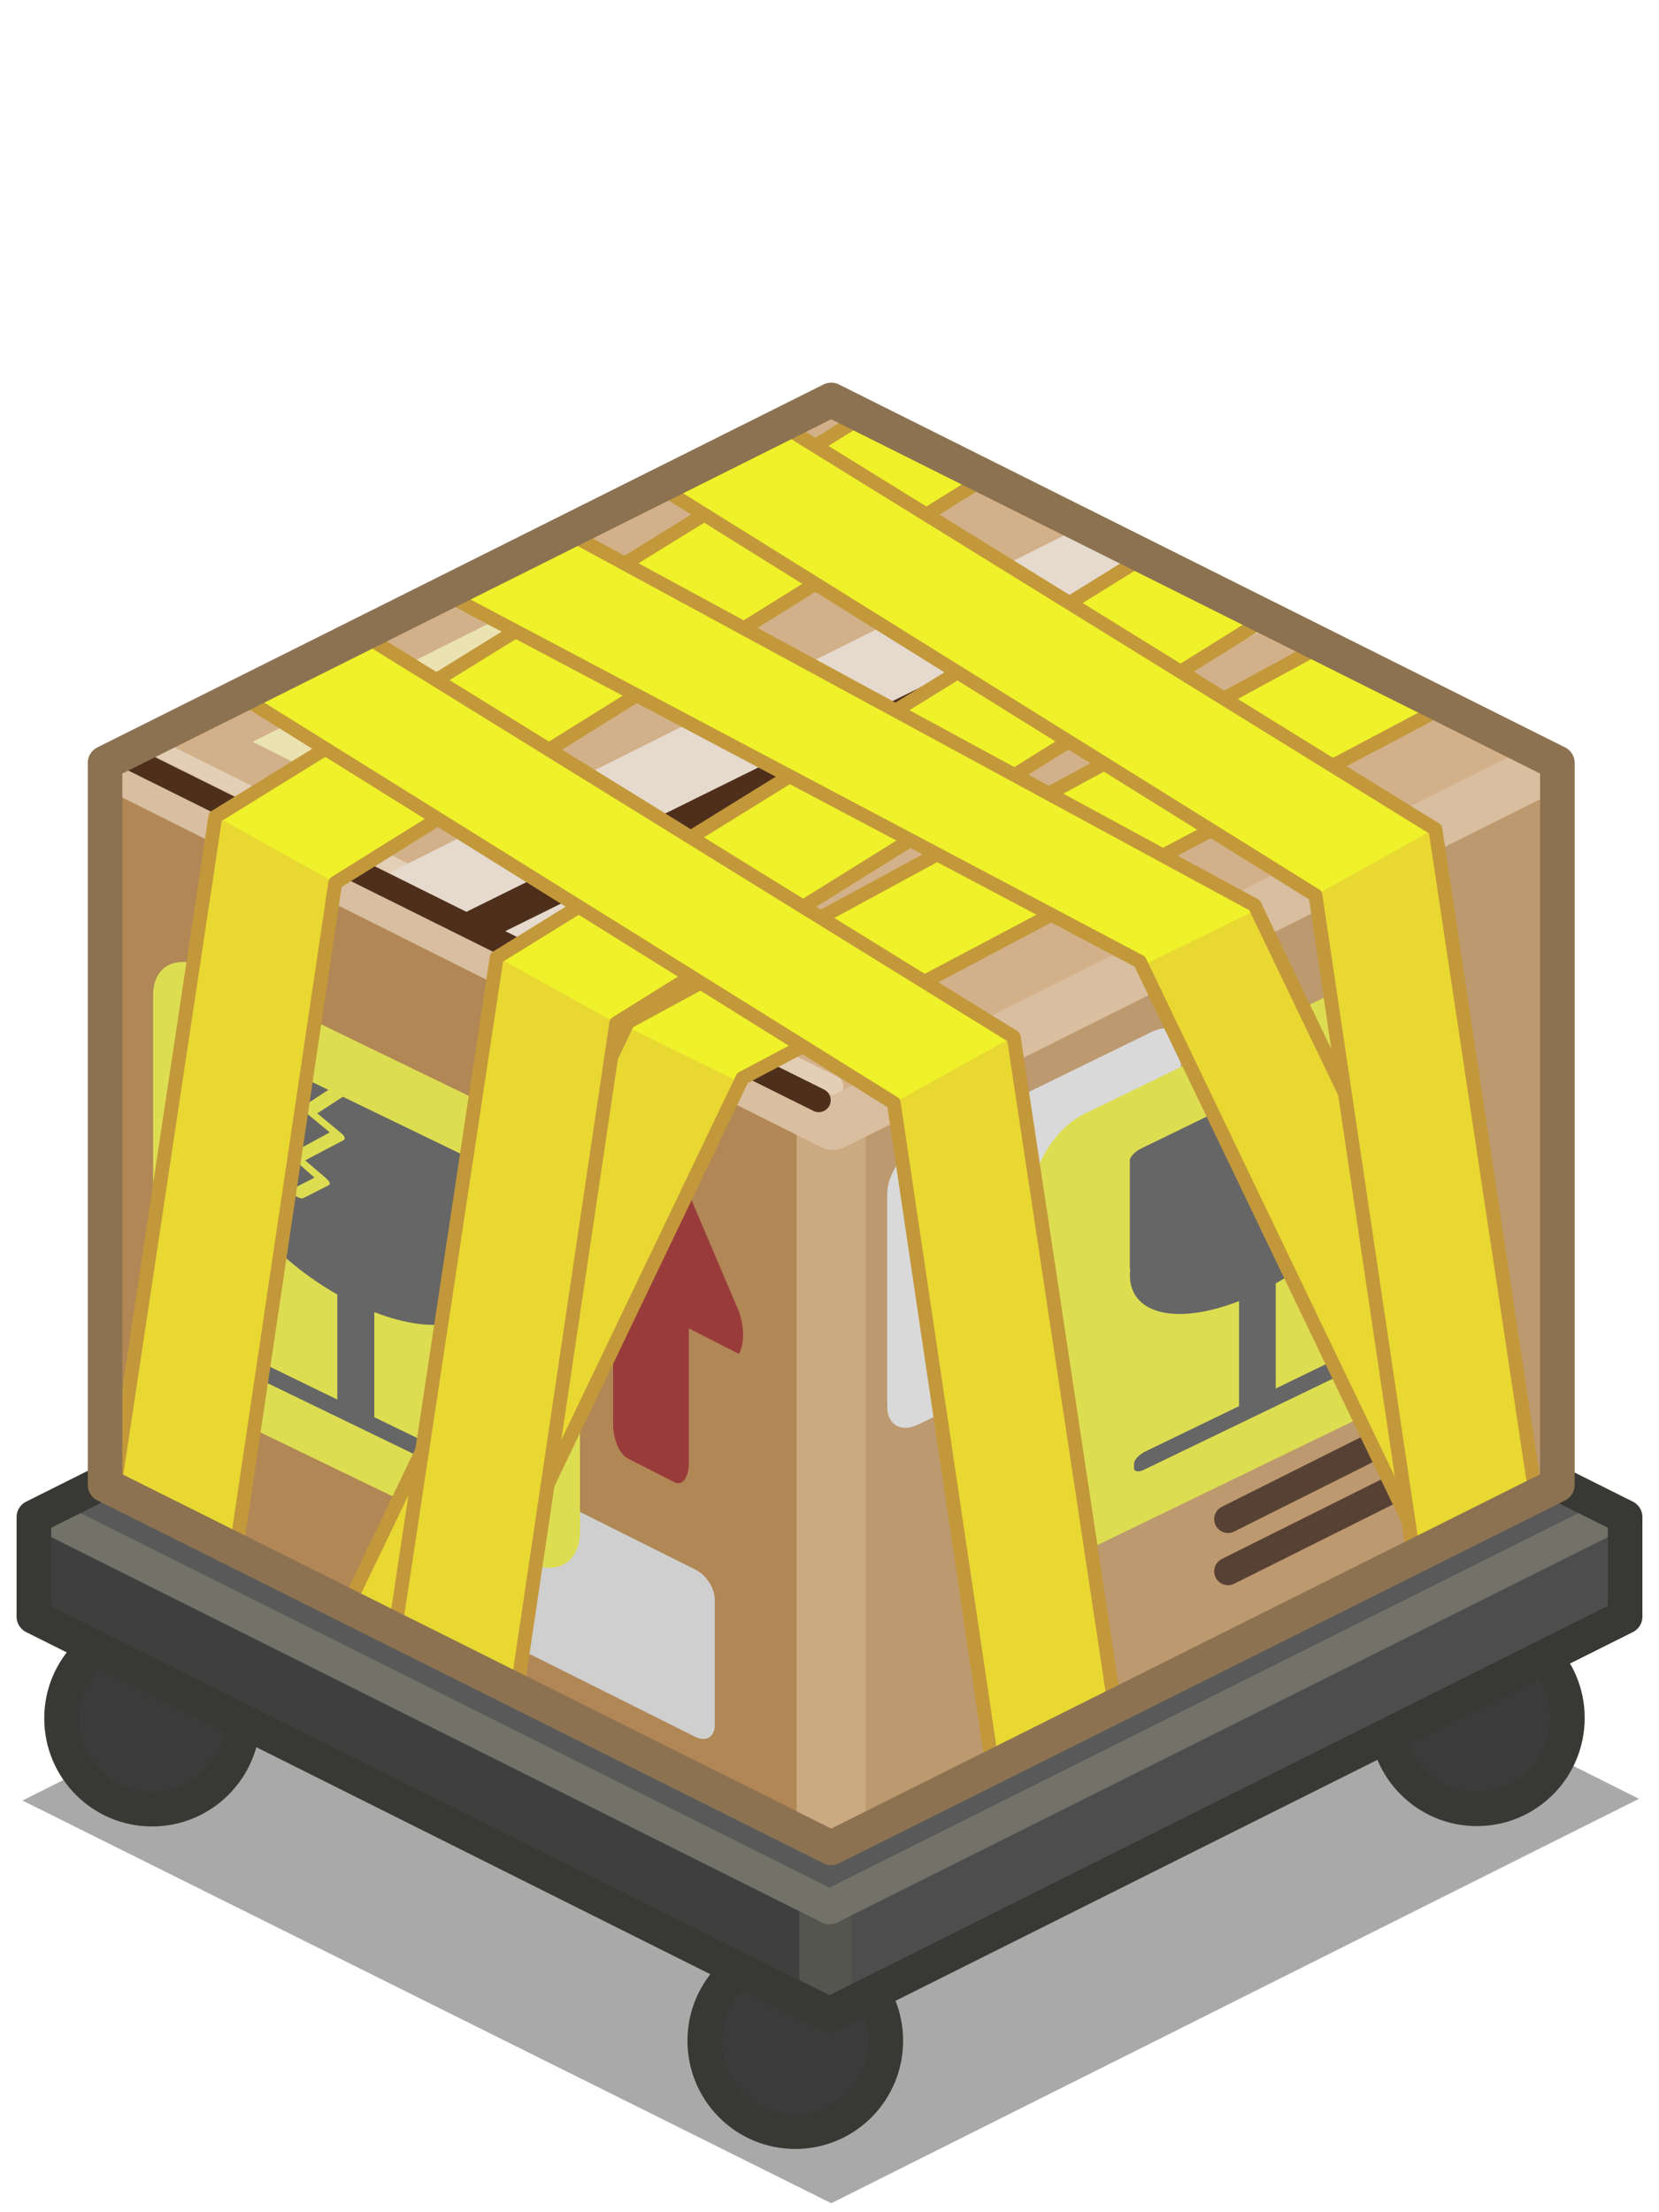 <?xml version="1.0" encoding="UTF-8" standalone="no"?>

<svg xmlns:svg="http://www.w3.org/2000/svg" xmlns="http://www.w3.org/2000/svg" version="1.0" width="100%" height="100%" viewBox="0 0 48 64" id="svg2985" style="display:inline">
<defs id="defs2987"/>
<path d="M 24.05,63.74 L 47.42,52.04 L 24.05,40.33 L 0.65,52.09 L 24.05,63.74 z" id="p3220" style="fill:#222222;fill-opacity:0.39;stroke:none;display:inline"/>
<path d="M 25.63,59.04 C 25.63,60.49 24.46,61.67 23.01,61.67 C 21.56,61.67 20.39,60.49 20.39,59.04 C 20.39,57.59 21.56,56.42 23.01,56.42 C 24.46,56.42 25.63,57.59 25.63,59.04 z" id="p3206" style="opacity:1;fill:#3b3b3b;fill-opacity:1;fill-rule:nonzero;stroke:#383835;stroke-width:1;stroke-linecap:butt;stroke-linejoin:round;marker:none;stroke-miterlimit:4;stroke-dasharray:none;stroke-dashoffset:0;stroke-opacity:1;visibility:visible;display:inline;overflow:visible;enable-background:accumulate"/>
<path d="M 4.40,47.09 C 2.95,47.09 1.78,48.27 1.78,49.71 C 1.78,51.16 2.95,52.34 4.40,52.34 C 5.85,52.34 7.03,51.16 7.03,49.71 C 7.03,48.27 5.85,47.09 4.40,47.09 z" id="p3208" style="opacity:1;fill:#3b3b3b;fill-opacity:1;fill-rule:nonzero;stroke:#383835;stroke-width:1;stroke-linecap:butt;stroke-linejoin:round;marker:none;stroke-miterlimit:4;stroke-dasharray:none;stroke-dashoffset:0;stroke-opacity:1;visibility:visible;display:inline;overflow:visible;enable-background:accumulate"/>
<path d="M 45.35,49.70 C 45.35,51.15 44.18,52.33 42.73,52.33 C 41.28,52.33 40.11,51.15 40.11,49.70 C 40.11,48.25 41.28,47.08 42.73,47.08 C 44.18,47.08 45.35,48.25 45.35,49.70 z" id="p3210" style="opacity:1;fill:#3b3b3b;fill-opacity:1;fill-rule:nonzero;stroke:#383835;stroke-width:1;stroke-linecap:butt;stroke-linejoin:round;marker:none;stroke-miterlimit:4;stroke-dasharray:none;stroke-dashoffset:0;stroke-opacity:1;visibility:visible;display:inline;overflow:visible;enable-background:accumulate"/>
<path d="M 24.00,32.38 L 0.98,43.89 L 0.98,46.77 L 24.00,58.28 L 47.02,46.77 L 47.02,43.89 L 24.00,32.38 z" id="p3188" style="fill:#595959;fill-opacity:1;fill-rule:nonzero;stroke:none;marker:none;visibility:visible;display:inline;overflow:visible;enable-background:accumulate"/>
<path d="M 1.06,46.69 L 1.16,43.87 L 23.98,55.14 L 23.79,58.15 L 1.06,46.69 z" id="p3194" style="fill:#3f3f3f;fill-opacity:1;fill-rule:evenodd;stroke:none;"/>
<path d="M 23.79,55.14 L 23.88,58.34 L 47.00,46.79 L 46.90,43.68 L 23.79,55.14 z" id="p3196" style="fill:#4d4d4d;fill-opacity:1;fill-rule:evenodd;stroke:none;"/>
<path d="M 23.88,55.24 L 23.88,57.96" id="p3192" style="fill:none;fill-opacity:1;fill-rule:nonzero;stroke:#55554f;stroke-width:1.5;stroke-linecap:butt;stroke-linejoin:round;marker:none;stroke-miterlimit:4;stroke-dasharray:none;stroke-dashoffset:0;stroke-opacity:1;visibility:visible;display:inline;overflow:visible;enable-background:accumulate"/>
<path d="M 0.98,43.66 L 24.00,55.17 L 47.02,43.66" id="p3190" style="fill:none;fill-opacity:1;fill-rule:nonzero;stroke:#727268;stroke-width:1;stroke-linecap:butt;stroke-linejoin:round;marker:none;stroke-miterlimit:4;stroke-dasharray:none;stroke-dashoffset:0;stroke-opacity:1;visibility:visible;display:inline;overflow:visible;enable-background:accumulate"/>
<path d="M 24.00,32.38 L 0.98,43.89 L 0.98,46.77 L 24.00,58.28 L 47.02,46.77 L 47.02,43.89 L 24.00,32.38 z" id="p2397" style="fill:none;fill-opacity:1;fill-rule:nonzero;stroke:#383835;stroke-width:1;stroke-linecap:butt;stroke-linejoin:round;marker:none;stroke-miterlimit:4;stroke-dasharray:none;stroke-dashoffset:0;stroke-opacity:1;visibility:visible;display:inline;overflow:visible;enable-background:accumulate"/>
<g id="g2761">
<path d="M 24.05,11.23 L 2.70,21.98 L 2.76,43.10 L 24.05,53.78 L 24.05,11.23 z" id="p2638" style="opacity:1;fill:#b18755;fill-opacity:1;stroke:none"/>
<path d="M 24.01,11.42 L 24.01,53.80 L 45.44,43.13 L 45.44,21.90 L 24.01,11.42 z" id="p2640" style="opacity:1;fill:#bd996f;fill-opacity:1;stroke:none"/>
<path d="M 24.05,32.61 L 24.05,53.19" id="p2642" style="opacity:1;fill:none;fill-opacity:1;fill-rule:nonzero;stroke:#cba981;stroke-width:2;stroke-linecap:butt;stroke-linejoin:miter;marker:none;stroke-miterlimit:4;stroke-dasharray:none;stroke-dashoffset:0;stroke-opacity:1;visibility:visible;display:inline;overflow:visible;enable-background:accumulate"/>
<path d="M 24.10,32.52 L 45.41,21.85 L 24.10,11.17 L 2.77,21.90 L 24.10,32.52 z" id="p2644" style="opacity:1;fill:#d2b18a;fill-opacity:1;stroke:none"/>
<path d="M 24.10,31.42 L 4.23,21.55" id="p2646" style="opacity:1;fill:none;fill-opacity:1;fill-rule:nonzero;stroke:#e3ceb6;stroke-width:0.60;stroke-linecap:round;stroke-linejoin:round;marker:none;stroke-miterlimit:4;stroke-dasharray:none;stroke-dashoffset:0;stroke-opacity:1;visibility:visible;display:inline;overflow:visible;enable-background:accumulate"/>
<path d="M 31.77,15.00 L 10.39,25.69 L 16.02,28.47 L 37.36,17.82 L 31.77,15.00 z" id="p2648" style="opacity:1;fill:#e5dacd;fill-opacity:1;fill-rule:nonzero;stroke:none;marker:none;visibility:visible;display:inline;overflow:visible;enable-background:accumulate"/>
<path d="M 44.89,22.12 L 24.10,32.52 L 3.27,22.10" id="p2650" style="opacity:1;fill:none;fill-opacity:1;fill-rule:nonzero;stroke:#d9be9f;stroke-width:1.5;stroke-linecap:butt;stroke-linejoin:round;marker:none;stroke-miterlimit:4;stroke-dasharray:none;stroke-dashoffset:0;stroke-opacity:1;visibility:visible;display:inline;overflow:visible;enable-background:accumulate"/>
<path d="M 13.65,26.86 L 34.30,16.65" id="p2652" style="opacity:1;fill:none;fill-rule:evenodd;stroke:#4e2f1c;stroke-width:1px;stroke-linecap:butt;stroke-linejoin:miter;stroke-opacity:1"/>
<path d="M 23.69,31.83 L 3.82,21.96" id="p2654" style="opacity:1;fill:none;fill-opacity:1;fill-rule:evenodd;stroke:#4e2f1c;stroke-width:0.69;stroke-linecap:round;stroke-linejoin:miter;marker:none;stroke-miterlimit:4;stroke-dasharray:none;stroke-dashoffset:0;stroke-opacity:1;visibility:visible;display:inline;overflow:visible;enable-background:accumulate"/>
<path d="M 18.85,32.42 C 18.72,32.35 18.58,32.37 18.48,32.51 L 16.36,35.32 C 16.17,35.57 16.16,36.13 16.33,36.60 L 17.74,37.32 L 17.74,41.22 C 17.74,41.64 17.93,42.07 18.16,42.19 L 19.51,42.88 C 19.74,43.00 19.93,42.75 19.93,42.33 L 19.93,38.43 L 21.38,39.17 C 21.55,38.87 21.54,38.31 21.34,37.85 L 19.23,32.89 C 19.12,32.65 18.99,32.49 18.85,32.42 z" id="p2656" style="opacity:1;fill:#9a3b3b;fill-opacity:1;fill-rule:nonzero;stroke:none;marker:none;visibility:visible;display:inline;overflow:visible;enable-background:accumulate"/>
<path d="M 33.67,29.75 C 33.57,29.76 33.45,29.79 33.33,29.85 L 26.55,33.16 C 26.07,33.39 25.67,34.01 25.67,34.54 L 25.67,40.69 C 25.67,41.22 26.07,41.45 26.55,41.22 L 33.33,37.91 C 33.80,37.68 34.17,37.06 34.17,36.54 L 34.17,30.38 C 34.17,29.98 33.98,29.75 33.67,29.75 z" id="p2658" style="opacity:1;fill:#d9d9d9;fill-opacity:1;fill-rule:nonzero;stroke:none;marker:none;visibility:visible;display:inline;overflow:visible;enable-background:accumulate"/>
<path d="M 14.10,18.06 L 7.31,21.46 L 11.56,23.59 L 18.35,20.18 L 14.10,18.06 z" id="p2660" style="opacity:1;fill:#ebe2b2;fill-opacity:1;stroke:none"/>
<path d="M 35.53,45.46 L 42.68,41.89" id="p2662" style="opacity:1;fill:none;fill-rule:evenodd;stroke:#574134;stroke-width:0.80;stroke-linecap:round;stroke-linejoin:miter;stroke-miterlimit:4;stroke-dasharray:none;stroke-opacity:1"/>
<path d="M 14.78,42.78 C 14.58,42.78 14.43,42.90 14.43,43.16 L 14.43,46.81 C 14.43,47.16 14.69,47.54 15.00,47.69 L 20.12,50.25 C 20.43,50.40 20.68,50.25 20.68,49.91 L 20.68,46.28 C 20.68,45.94 20.43,45.56 20.12,45.41 L 15.00,42.85 C 14.92,42.81 14.84,42.79 14.78,42.78 z" id="p2602" style="opacity:1;fill:#cfcfcf;fill-opacity:1;fill-rule:nonzero;stroke:none;marker:none;visibility:visible;display:inline;overflow:visible;enable-background:accumulate"/>
<path d="M 5.33,27.83 C 4.81,27.81 4.43,28.14 4.43,28.81 L 4.43,38.36 C 4.43,39.25 5.10,40.25 5.90,40.65 L 15.31,45.20 C 16.11,45.60 16.78,45.20 16.78,44.31 L 16.78,34.84 C 16.78,33.95 16.11,32.95 15.31,32.55 L 5.90,27.99 C 5.70,27.89 5.50,27.83 5.33,27.83 z" id="p2665" style="opacity:1;fill:#dddd51;fill-opacity:1;fill-rule:nonzero;stroke:none;marker:none;visibility:visible;display:inline;overflow:visible;enable-background:accumulate"/>
<path d="M 6.86,30.25 C 6.68,30.17 6.54,30.18 6.54,30.29 L 6.54,33.41 C 6.54,33.43 6.55,33.44 6.55,33.45 C 6.55,33.50 6.54,33.55 6.54,33.60 C 6.54,34.77 7.94,36.42 9.76,37.45 L 9.76,40.49 L 7.07,39.18 C 6.89,39.10 6.75,39.11 6.75,39.21 L 6.75,39.35 C 6.75,39.45 6.89,39.61 7.07,39.69 L 13.55,42.83 C 13.72,42.92 13.87,42.90 13.87,42.79 L 13.87,42.66 C 13.87,42.56 13.72,42.41 13.55,42.32 L 10.83,41.00 L 10.83,37.96 C 12.61,38.65 13.98,38.36 13.98,37.20 C 13.98,37.15 13.98,37.10 13.97,37.05 C 13.97,37.04 13.98,37.03 13.98,37.02 L 13.98,33.89 C 13.98,33.78 13.84,33.63 13.66,33.54 L 9.92,31.73 L 9.18,32.21 L 9.88,32.79 C 9.92,32.82 9.95,32.86 9.97,32.90 C 9.98,32.93 9.97,32.96 9.95,32.98 L 8.83,33.57 L 9.45,34.10 C 9.49,34.14 9.52,34.18 9.54,34.21 C 9.55,34.25 9.53,34.27 9.51,34.29 L 8.78,34.66 C 8.73,34.69 8.61,34.65 8.52,34.57 C 8.44,34.50 8.42,34.42 8.47,34.39 L 9.10,34.07 L 8.50,33.54 C 8.42,33.46 8.39,33.38 8.44,33.36 L 9.54,32.76 L 8.85,32.19 C 8.81,32.16 8.78,32.12 8.77,32.09 C 8.75,32.05 8.76,32.02 8.78,32.00 L 9.50,31.53 L 6.86,30.25 z" id="p2667" style="opacity:1;fill:#666666;fill-opacity:1;fill-rule:nonzero;stroke:none;marker:none;visibility:visible;display:inline;overflow:visible;enable-background:accumulate"/>
<path d="M 35.53,42.30 L 42.68,38.72" id="p2669" style="opacity:1;fill:none;fill-rule:evenodd;stroke:#574134;stroke-width:0.80;stroke-linecap:round;stroke-linejoin:miter;stroke-miterlimit:4;stroke-dasharray:none;stroke-opacity:1"/>
<path d="M 41.34,27.51 C 41.86,27.50 42.24,27.82 42.24,28.49 L 42.24,38.04 C 42.24,38.93 41.57,39.93 40.77,40.33 L 31.36,44.89 C 30.57,45.28 29.90,44.88 29.90,43.99 L 29.90,34.52 C 29.90,33.63 30.57,32.63 31.36,32.23 L 40.77,27.67 C 40.97,27.57 41.17,27.51 41.34,27.51 z" id="p3212" style="opacity:1;fill:#dddd51;fill-opacity:1;fill-rule:nonzero;stroke:none;marker:none;visibility:visible;display:inline;overflow:visible;enable-background:accumulate"/>
<path d="M 39.81,29.93 C 39.99,29.85 40.13,29.86 40.13,29.97 L 40.13,33.10 C 40.13,33.11 40.13,33.12 40.12,33.14 C 40.13,33.18 40.13,33.23 40.13,33.28 C 40.13,34.45 38.73,36.10 36.91,37.13 L 36.91,40.17 L 39.61,38.86 C 39.78,38.78 39.93,38.79 39.93,38.90 L 39.93,39.03 C 39.93,39.14 39.78,39.29 39.61,39.38 L 33.12,42.51 C 32.95,42.60 32.81,42.58 32.81,42.48 L 32.81,42.34 C 32.81,42.24 32.95,42.09 33.12,42.00 L 35.85,40.68 L 35.85,37.64 C 34.06,38.34 32.69,38.04 32.69,36.88 C 32.69,36.83 32.70,36.78 32.70,36.73 C 32.70,36.72 32.69,36.71 32.69,36.70 L 32.69,33.57 C 32.69,33.47 32.84,33.31 33.01,33.23 L 36.75,31.41 L 37.49,31.89 L 36.79,32.47 C 36.75,32.51 36.72,32.55 36.71,32.58 C 36.70,32.62 36.70,32.65 36.73,32.66 L 37.84,33.25 L 37.22,33.78 C 37.18,33.82 37.15,33.86 37.14,33.89 C 37.13,33.93 37.14,33.96 37.17,33.97 L 37.90,34.34 C 37.95,34.37 38.06,34.33 38.15,34.25 C 38.23,34.18 38.26,34.10 38.21,34.08 L 37.57,33.75 L 38.18,33.22 C 38.26,33.15 38.28,33.07 38.23,33.04 L 37.13,32.45 L 37.82,31.87 C 37.86,31.84 37.89,31.80 37.91,31.77 C 37.92,31.73 37.92,31.70 37.90,31.69 L 37.18,31.21 L 39.81,29.93 z" id="p3214" style="opacity:1;fill:#666666;fill-opacity:1;fill-rule:nonzero;stroke:none;marker:none;visibility:visible;display:inline;overflow:visible;enable-background:accumulate"/>
<path d="M 35.53,43.95 L 42.68,40.37" id="p2673" style="opacity:1;fill:none;fill-rule:evenodd;stroke:#574134;stroke-width:0.80;stroke-linecap:round;stroke-linejoin:miter;stroke-miterlimit:4;stroke-dasharray:none;stroke-opacity:1"/>
<g id="g2479">
<path d="M 24.98,12.04 L 6.23,23.63 L 3.30,43.10 L 6.83,44.85 L 9.70,25.54 L 28.52,13.82 L 24.98,12.04 z" id="p2676" style="opacity:1;fill:#eff12a;fill-opacity:1;fill-rule:nonzero;stroke:none;marker:none;visibility:visible;display:inline;overflow:visible;enable-background:accumulate"/>
<path d="M 6.23,23.63 L 3.30,43.10 L 6.83,44.85 L 9.70,25.57 L 9.70,25.54 L 6.27,23.63 L 6.23,23.63 z" id="p2678" style="opacity:1;fill:#e9d732;fill-opacity:1;fill-rule:nonzero;stroke:none;marker:none;visibility:visible;display:inline;overflow:visible;enable-background:accumulate"/>
<path d="M 24.98,12.04 L 6.23,23.63 L 3.30,43.10 L 6.83,44.85 L 9.70,25.54 L 28.52,13.82 L 24.98,12.04 z" id="p2680" style="opacity:1;fill:none;fill-opacity:1;fill-rule:nonzero;stroke:#c3983a;stroke-width:0.40;stroke-linecap:round;stroke-linejoin:round;marker:none;stroke-miterlimit:4;stroke-dasharray:none;stroke-dashoffset:0;stroke-opacity:1;visibility:visible;display:inline;overflow:visible;enable-background:accumulate"/>
</g>
<g id="g2463">
<path d="M 38.27,18.66 L 18.17,29.57 L 10.05,46.47 L 13.36,48.13 L 21.48,31.19 L 41.80,20.44 L 38.27,18.66 z" id="p2683" style="opacity:1;fill:#eff12a;fill-opacity:1;fill-rule:nonzero;stroke:none;marker:none;visibility:visible;display:inline;overflow:visible;enable-background:accumulate"/>
<path d="M 18.11,29.69 L 10.05,46.47 L 13.36,48.13 L 21.42,31.32 L 18.11,29.69 z" id="p2685" style="opacity:1;fill:#e9d732;fill-opacity:1;fill-rule:nonzero;stroke:none;marker:none;visibility:visible;display:inline;overflow:visible;enable-background:accumulate"/>
<path d="M 38.27,18.66 L 18.17,29.57 L 10.05,46.47 L 13.36,48.13 L 21.48,31.19 L 41.80,20.44 L 38.27,18.66 z" id="p2687" style="opacity:1;fill:none;fill-opacity:1;fill-rule:nonzero;stroke:#c3983a;stroke-width:0.40;stroke-linecap:round;stroke-linejoin:round;marker:none;stroke-miterlimit:4;stroke-dasharray:none;stroke-dashoffset:0;stroke-opacity:1;visibility:visible;display:inline;overflow:visible;enable-background:accumulate"/>
</g>
<g id="g2471">
<path d="M 33.12,16.10 L 14.37,27.70 L 11.43,47.16 L 14.96,48.91 L 17.83,29.60 L 36.65,17.88 L 33.12,16.10 z" id="p2690" style="opacity:1;fill:#eff12a;fill-opacity:1;fill-rule:nonzero;stroke:none;marker:none;visibility:visible;display:inline;overflow:visible;enable-background:accumulate"/>
<path d="M 14.37,27.70 L 11.43,47.16 L 14.96,48.91 L 17.83,29.63 L 17.83,29.60 L 14.40,27.70 L 14.37,27.70 z" id="p2692" style="opacity:1;fill:#e9d732;fill-opacity:1;fill-rule:nonzero;stroke:none;marker:none;visibility:visible;display:inline;overflow:visible;enable-background:accumulate"/>
<path d="M 33.12,16.10 L 14.37,27.70 L 11.43,47.16 L 14.96,48.91 L 17.83,29.60 L 36.65,17.88 L 33.12,16.10 z" id="p2694" style="opacity:1;fill:none;fill-opacity:1;fill-rule:nonzero;stroke:#c3983a;stroke-width:0.40;stroke-linecap:round;stroke-linejoin:round;marker:none;stroke-miterlimit:4;stroke-dasharray:none;stroke-dashoffset:0;stroke-opacity:1;visibility:visible;display:inline;overflow:visible;enable-background:accumulate"/>
</g>
<g id="g2455">
<path d="M 10.58,18.41 L 29.33,30.00 L 32.27,49.47 L 28.73,51.22 L 25.86,31.91 L 7.05,20.19 L 10.58,18.41 z" id="p2697" style="opacity:1;fill:#eff12a;fill-opacity:1;fill-rule:nonzero;stroke:none;marker:none;visibility:visible;display:inline;overflow:visible;enable-background:accumulate"/>
<path d="M 29.33,30.00 L 32.27,49.47 L 28.73,51.22 L 25.86,31.94 L 25.86,31.91 L 29.30,30.00 L 29.33,30.00 z" id="p2699" style="opacity:1;fill:#e9d732;fill-opacity:1;fill-rule:nonzero;stroke:none;marker:none;visibility:visible;display:inline;overflow:visible;enable-background:accumulate"/>
<path d="M 10.58,18.41 L 29.33,30.00 L 32.27,49.47 L 28.73,51.22 L 25.86,31.91 L 7.05,20.19 L 10.58,18.41 z" id="p3429" style="opacity:1;fill:none;fill-opacity:1;fill-rule:nonzero;stroke:#c3983a;stroke-width:0.40;stroke-linecap:round;stroke-linejoin:round;marker:none;stroke-miterlimit:4;stroke-dasharray:none;stroke-dashoffset:0;stroke-opacity:1;visibility:visible;display:inline;overflow:visible;enable-background:accumulate"/>
</g>
<g id="g2447">
<path d="M 16.20,15.29 L 36.30,26.19 L 44.42,43.10 L 41.11,44.75 L 32.98,27.82 L 12.67,17.07 L 16.20,15.29 z" id="p3446" style="opacity:1;fill:#eff12a;fill-opacity:1;fill-rule:nonzero;stroke:none;marker:none;visibility:visible;display:inline;overflow:visible;enable-background:accumulate"/>
<path d="M 36.36,26.32 L 44.42,43.10 L 41.11,44.75 L 33.05,27.94 L 36.36,26.32 z" id="p3448" style="opacity:1;fill:#e9d732;fill-opacity:1;fill-rule:nonzero;stroke:none;marker:none;visibility:visible;display:inline;overflow:visible;enable-background:accumulate"/>
<path d="M 16.20,15.29 L 36.30,26.19 L 44.42,43.10 L 41.11,44.75 L 32.98,27.82 L 12.67,17.07 L 16.20,15.29 z" id="p2705" style="opacity:1;fill:none;fill-opacity:1;fill-rule:nonzero;stroke:#c3983a;stroke-width:0.40;stroke-linecap:round;stroke-linejoin:round;marker:none;stroke-miterlimit:4;stroke-dasharray:none;stroke-dashoffset:0;stroke-opacity:1;visibility:visible;display:inline;overflow:visible;enable-background:accumulate"/>
</g>
<g id="g2439">
<path d="M 22.78,12.40 L 41.53,23.99 L 44.46,43.46 L 40.93,45.21 L 38.06,25.90 L 19.24,14.18 L 22.78,12.40 z" id="p2708" style="opacity:1;fill:#eff12a;fill-opacity:1;fill-rule:nonzero;stroke:none;marker:none;visibility:visible;display:inline;overflow:visible;enable-background:accumulate"/>
<path d="M 41.53,23.99 L 44.46,43.46 L 40.93,45.21 L 38.06,25.93 L 38.06,25.90 L 41.49,23.99 L 41.53,23.99 z" id="p2710" style="opacity:1;fill:#e9d732;fill-opacity:1;fill-rule:nonzero;stroke:none;marker:none;visibility:visible;display:inline;overflow:visible;enable-background:accumulate"/>
<path d="M 22.78,12.40 L 41.53,23.99 L 44.46,43.46 L 40.93,45.21 L 38.06,25.90 L 19.24,14.18 L 22.78,12.40 z" id="p2712" style="opacity:1;fill:none;fill-opacity:1;fill-rule:nonzero;stroke:#c3983a;stroke-width:0.40;stroke-linecap:round;stroke-linejoin:round;marker:none;stroke-miterlimit:4;stroke-dasharray:none;stroke-dashoffset:0;stroke-opacity:1;visibility:visible;display:inline;overflow:visible;enable-background:accumulate"/>
</g>
<path d="M 24.05,11.57 L 3.04,22.07 L 3.04,42.96 L 24.05,53.46 L 45.06,42.96 L 45.06,22.07 L 24.05,11.57 z" id="p2714" style="opacity:1;fill:none;fill-opacity:1;fill-rule:nonzero;stroke:#8c7250;stroke-width:1;stroke-linecap:butt;stroke-linejoin:round;marker:none;stroke-miterlimit:4;stroke-dasharray:none;stroke-dashoffset:0;stroke-opacity:1;visibility:visible;display:inline;overflow:visible;enable-background:accumulate"/>
</g>
</svg>
